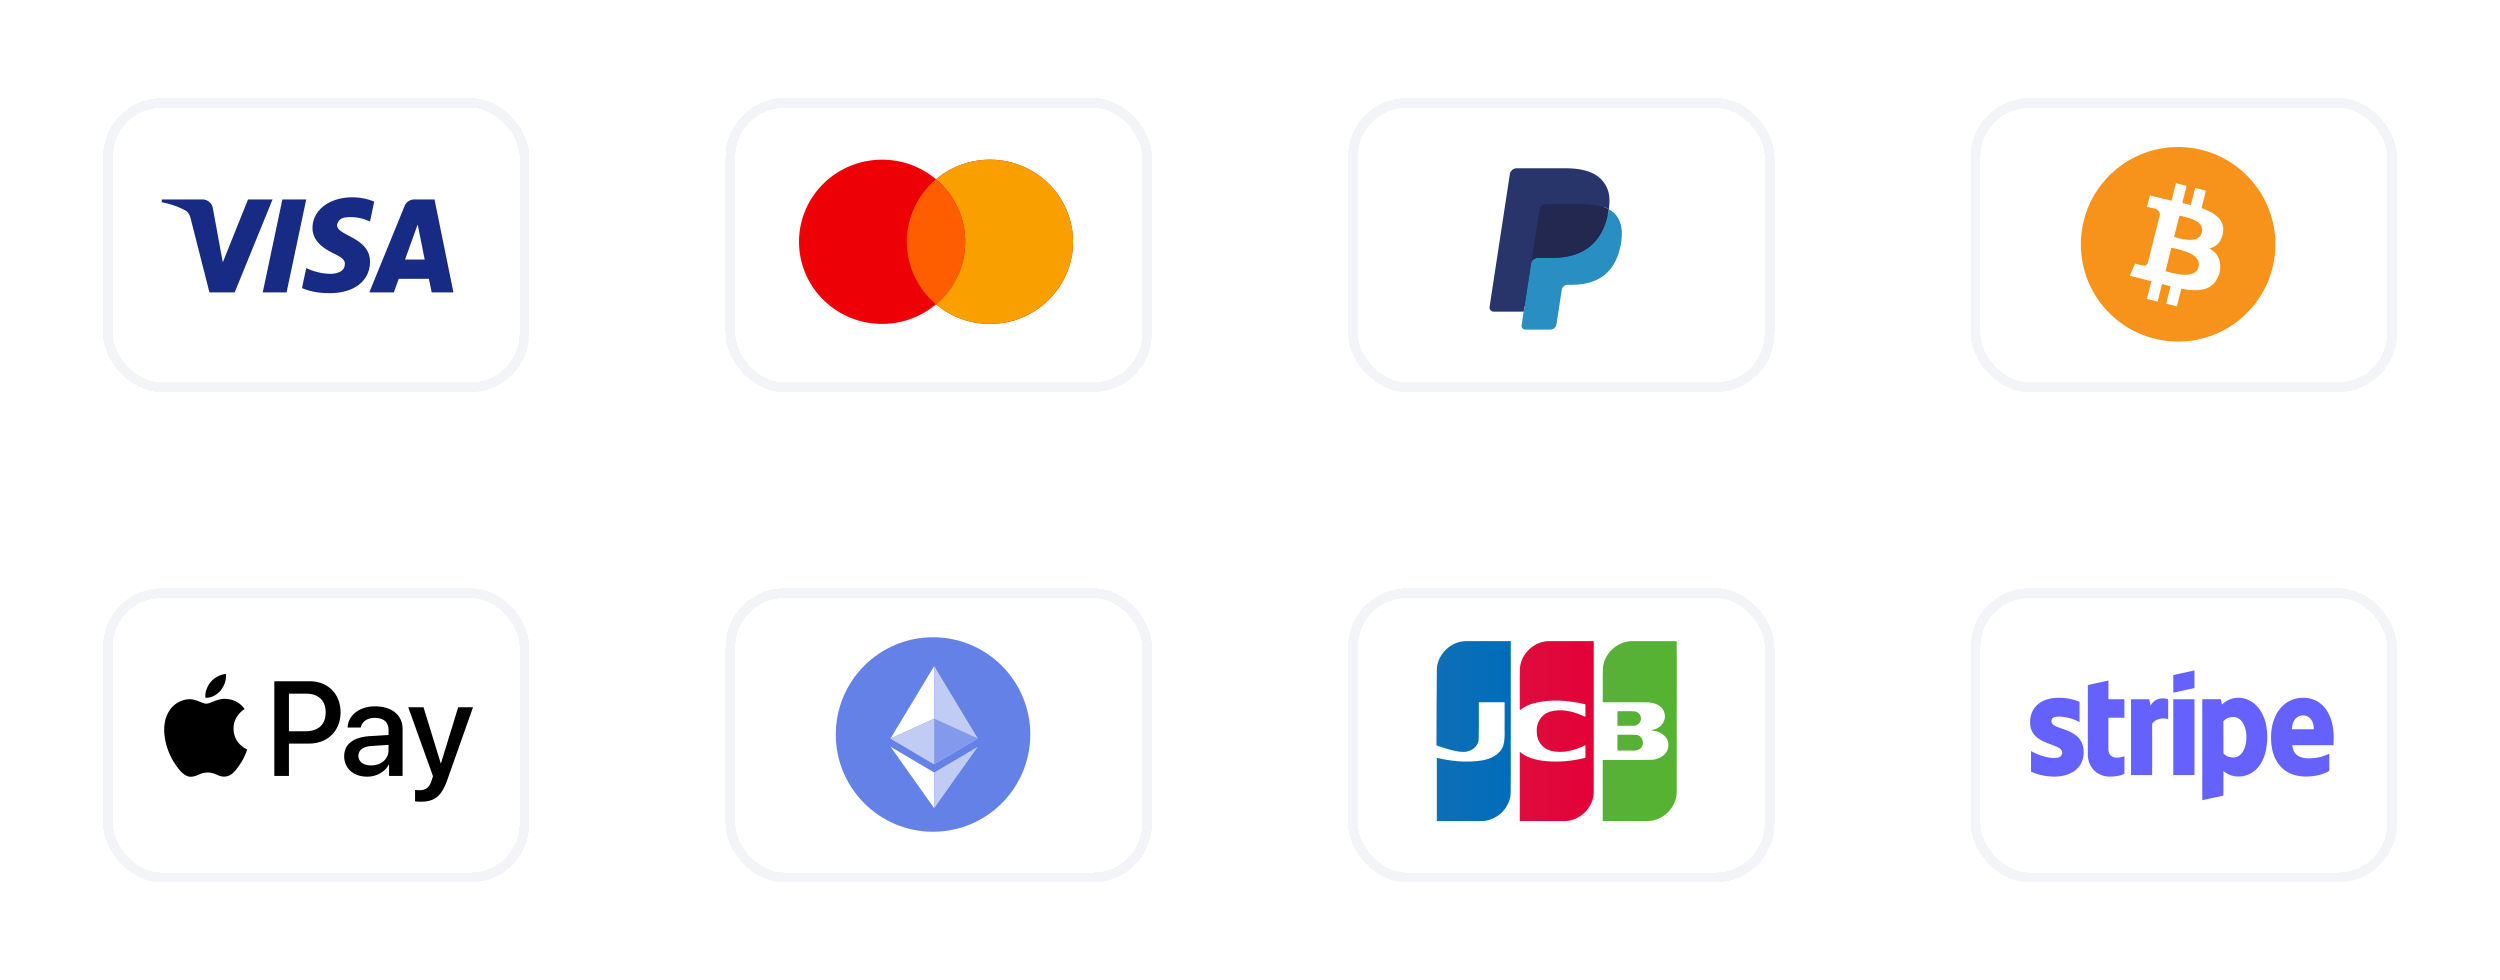 <svg width="255" height="100" fill="none" xmlns="http://www.w3.org/2000/svg"><g filter="url(#filter0_d_174_1045)"><rect x="8.5" y="12" width="43.5" height="30" rx="6" fill="#fff" shape-rendering="crispEdges"/><rect x="9" y="12.5" width="42.5" height="29" rx="5.5" stroke="#F2F4F7" shape-rendering="crispEdges"/><path fill-rule="evenodd" clip-rule="evenodd" d="M21.938 31.823h-2.575l-1.93-7.582c-.092-.35-.287-.658-.573-.803a8.217 8.217 0 00-2.36-.802v-.292h4.148c.572 0 1.001.438 1.073.947l1.002 5.47 2.573-6.417H25.8l-3.861 9.479zm5.292 0H24.8l2.002-9.48h2.432l-2.003 9.48zm5.148-6.853c.072-.51.501-.803 1.002-.803a4.418 4.418 0 012.36.437l.43-2.04a6.002 6.002 0 00-2.217-.439c-2.36 0-4.078 1.313-4.078 3.135 0 1.387 1.217 2.114 2.075 2.553.93.437 1.287.73 1.216 1.166 0 .656-.716.948-1.43.948-.859 0-1.718-.218-2.503-.584l-.43 2.043c.859.364 1.788.51 2.646.51 2.647.072 4.291-1.24 4.291-3.209 0-2.479-3.362-2.624-3.362-3.717zm11.872 6.853l-1.93-9.48h-2.075c-.429 0-.858.293-1.001.73l-3.575 8.75h2.503l.5-1.385h3.075l.286 1.385h2.217zm-3.647-6.927l.715 3.573h-2.003l1.288-3.573z" fill="#172B85"/></g><g filter="url(#filter1_d_174_1045)"><rect x="72" y="12" width="43.5" height="30" rx="6" fill="#fff" shape-rendering="crispEdges"/><rect x="72.5" y="12.5" width="42.5" height="29" rx="5.5" stroke="#F2F4F7" shape-rendering="crispEdges"/><path fill-rule="evenodd" clip-rule="evenodd" d="M93.474 33.037c-1.48 1.247-3.4 2-5.498 2-4.681 0-8.476-3.75-8.476-8.374 0-4.626 3.795-8.375 8.476-8.375 2.098 0 4.018.753 5.498 2 1.48-1.247 3.4-2 5.498-2 4.681 0 8.475 3.75 8.475 8.375s-3.794 8.375-8.475 8.375a8.503 8.503 0 01-5.498-2.001z" fill="#ED0006"/><path fill-rule="evenodd" clip-rule="evenodd" d="M93.474 33.037a8.316 8.316 0 002.978-6.374 8.316 8.316 0 00-2.978-6.375c1.48-1.247 3.4-2 5.498-2 4.681 0 8.476 3.75 8.476 8.375s-3.795 8.375-8.476 8.375a8.503 8.503 0 01-5.498-2.001z" fill="#F9A000"/><path fill-rule="evenodd" clip-rule="evenodd" d="M93.474 33.037a8.316 8.316 0 002.978-6.374 8.316 8.316 0 00-2.978-6.375 8.316 8.316 0 00-2.978 6.375 8.316 8.316 0 002.978 6.374z" fill="#FF5E00"/></g><g filter="url(#filter2_d_174_1045)"><rect x="135.5" y="12" width="43.5" height="30" rx="6" fill="#fff" shape-rendering="crispEdges"/><rect x="136" y="12.5" width="42.5" height="29" rx="5.5" stroke="#F2F4F7" shape-rendering="crispEdges"/><path fill-rule="evenodd" clip-rule="evenodd" d="M153.768 35.06l.276-1.811-.615-.015h-2.935l2.04-13.367a.177.177 0 01.057-.105.162.162 0 01.108-.041h4.949c1.643 0 2.777.353 3.369 1.05.277.328.454.67.54 1.046.089.395.091.867.003 1.442l-.006.042v.369l.278.162c.233.128.419.275.561.443.238.28.391.635.456 1.056.067.434.045.95-.065 1.534-.126.672-.331 1.257-.608 1.736a3.531 3.531 0 01-.962 1.09c-.368.27-.804.474-1.297.605a6.272 6.272 0 01-1.621.194h-.385c-.275 0-.543.102-.753.286-.21.188-.35.444-.392.724l-.029.163-.488 3.193-.022.117c-.006.037-.016.056-.031.068a.08.08 0 01-.05.02h-2.378z" fill="#28356A"/><path fill-rule="evenodd" clip-rule="evenodd" d="M162.095 23.343a9.874 9.874 0 01-.051.3c-.653 3.463-2.885 4.66-5.737 4.66h-1.452a.712.712 0 00-.697.617l-.954 6.254a.38.38 0 00.367.444h2.575a.626.626 0 00.612-.54l.025-.135.485-3.18.031-.175a.627.627 0 01.612-.54h.385c2.495 0 4.449-1.047 5.02-4.077.238-1.266.115-2.323-.516-3.066a2.474 2.474 0 00-.705-.562z" fill="#298FC2"/><path fill-rule="evenodd" clip-rule="evenodd" d="M161.412 23.062a5.042 5.042 0 00-.635-.146 7.833 7.833 0 00-1.28-.096h-3.879a.594.594 0 00-.267.063.637.637 0 00-.344.478l-.826 5.402-.023.157a.712.712 0 01.697-.617h1.452c2.851 0 5.084-1.197 5.737-4.66.019-.102.035-.202.05-.3a3.424 3.424 0 00-.682-.281z" fill="#22284F"/><path fill-rule="evenodd" clip-rule="evenodd" d="M155.007 23.36a.635.635 0 01.344-.477.6.6 0 01.267-.063h3.879c.46 0 .889.032 1.28.097a5.207 5.207 0 01.781.192c.193.066.372.144.537.234.194-1.28-.002-2.15-.671-2.94-.738-.869-2.07-1.24-3.775-1.24H152.7a.715.715 0 00-.699.617l-2.061 13.505a.435.435 0 00.419.508h3.055l1.593-10.432z" fill="#28356A"/></g><g filter="url(#filter3_d_174_1045)"><rect x="199" y="12" width="43.5" height="30" rx="6" fill="#fff" shape-rendering="crispEdges"/><rect x="199.5" y="12.5" width="42.5" height="29" rx="5.5" stroke="#F2F4F7" shape-rendering="crispEdges"/><path fill-rule="evenodd" clip-rule="evenodd" d="M230.087 26.919c0 5.478-4.44 9.918-9.918 9.918-5.478 0-9.919-4.44-9.919-9.918 0-5.478 4.441-9.919 9.919-9.919 5.478 0 9.918 4.44 9.918 9.919zm-7.535-3.685c1.379.473 2.389 1.183 2.191 2.503-.144.967-.682 1.435-1.397 1.598.981.509 1.315 1.474 1.004 2.64-.589 1.68-1.991 1.822-3.855 1.47l-.452 1.806-1.093-.272.446-1.78c-.283-.07-.573-.146-.871-.226l-.448 1.79-1.092-.272.452-1.809-2.201-.553.543-1.246s.806.212.795.197c.309.076.447-.125.501-.258l1.227-4.9c.013-.231-.067-.523-.51-.633.017-.012-.793-.197-.793-.197l.29-1.163 2.204.544.449-1.788 1.092.271-.439 1.754c.294.066.589.133.876.205l.436-1.742 1.092.271-.447 1.79zm-2.615 2.983c.744.197 2.364.627 2.646-.5.288-1.151-1.285-1.499-2.056-1.67l-.227-.051-.544 2.174.181.047zm-.843 3.5c.891.236 2.841.75 3.151-.491.318-1.269-1.573-1.691-2.495-1.898a11.7 11.7 0 01-.268-.062l-.601 2.397.213.055z" fill="#F7931A"/></g><g filter="url(#filter4_d_174_1045)"><rect x="8.5" y="62" width="43.5" height="30" rx="6" fill="#fff" shape-rendering="crispEdges"/><rect x="9" y="62.5" width="42.5" height="29" rx="5.5" stroke="#F2F4F7" shape-rendering="crispEdges"/><path fill-rule="evenodd" clip-rule="evenodd" d="M20.506 72.429c-.37.44-.96.787-1.55.737-.075-.595.215-1.227.553-1.617.37-.452 1.015-.774 1.538-.799.062.62-.178 1.227-.541 1.679zm.535.855c-.52-.03-.995.157-1.379.31-.247.097-.456.18-.615.18-.178 0-.396-.088-.64-.186-.32-.127-.686-.274-1.07-.267-.88.013-1.698.514-2.148 1.314-.922 1.598-.24 3.965.653 5.266.437.644.96 1.35 1.649 1.325.303-.011.52-.104.747-.2.26-.112.53-.227.95-.227.408 0 .666.112.914.22.235.103.462.201.797.195.714-.012 1.163-.644 1.6-1.289a5.643 5.643 0 00.71-1.468l.004-.012-.017-.008c-.158-.073-1.362-.628-1.374-2.117-.011-1.25.956-1.883 1.108-1.983a.337.337 0 00.018-.012c-.615-.917-1.575-1.016-1.907-1.041zm4.94 7.862v-9.659h3.6c1.859 0 3.157 1.289 3.157 3.172 0 1.884-1.323 3.185-3.206 3.185h-2.061v3.302h-1.49zm1.49-8.395h1.716c1.293 0 2.031.694 2.031 1.914 0 1.221-.738 1.921-2.037 1.921h-1.71v-3.835zm10.183 7.236c-.394.756-1.261 1.233-2.196 1.233-1.385 0-2.35-.83-2.35-2.082 0-1.239.934-1.951 2.663-2.056l1.859-.112v-.533c0-.787-.511-1.214-1.422-1.214-.75 0-1.298.39-1.409.985h-1.341c.043-1.251 1.212-2.162 2.793-2.162 1.705 0 2.812.898 2.812 2.292v4.808h-1.378v-1.159h-.03zm-1.797.087c-.793 0-1.298-.384-1.298-.973 0-.607.486-.96 1.415-1.016l1.656-.105v.545c0 .905-.763 1.549-1.773 1.549zm7.778 1.45c-.597 1.691-1.28 2.249-2.732 2.249-.11 0-.48-.013-.566-.037v-1.159c.092.012.32.025.437.025.658 0 1.027-.279 1.255-1.004l.135-.427-2.522-7.032h1.556l1.754 5.706h.03l1.754-5.706h1.514l-2.615 7.385z" fill="#000"/></g><g filter="url(#filter5_d_174_1045)"><rect x="72" y="62" width="43.5" height="30" rx="6" fill="#fff" shape-rendering="crispEdges"/><rect x="72.5" y="62.5" width="42.5" height="29" rx="5.5" stroke="#F2F4F7" shape-rendering="crispEdges"/><circle cx="93.169" cy="76.919" fill="#6481E7" r="9.919"/><path fill-rule="evenodd" clip-rule="evenodd" d="M88.835 77.322l4.45 2.63V69.94l-4.45 7.382z" fill="#fff"/><path fill-rule="evenodd" clip-rule="evenodd" d="M93.285 69.94v10.013l4.45-2.63-4.45-7.383z" fill="#C1CCF5"/><path fill-rule="evenodd" clip-rule="evenodd" d="M93.285 75.3l-4.45 2.022 4.45 2.63 4.45-2.63-4.45-2.022z" fill="#8299EC"/><path fill-rule="evenodd" clip-rule="evenodd" d="M93.285 75.3l-4.45 2.022 4.45 2.63V75.3z" fill="#C1CCF5"/><path fill-rule="evenodd" clip-rule="evenodd" d="M88.835 78.166l4.45 6.27v-3.641l-4.45-2.629z" fill="#fff"/><path fill-rule="evenodd" clip-rule="evenodd" d="M93.285 80.795v3.641l4.452-6.27-4.452 2.629z" fill="#C1CCF5"/></g><g filter="url(#filter6_d_174_1045)"><rect x="135.5" y="62" width="43.5" height="30" rx="6" fill="#fff" shape-rendering="crispEdges"/><rect x="136" y="62.5" width="42.5" height="29" rx="5.5" stroke="#F2F4F7" shape-rendering="crispEdges"/><path d="M162.977 76.943c.664.014 1.332-.03 1.994.023.669.125.831 1.139.236 1.47-.406.22-.889.082-1.329.12h-.901v-1.613zm2.378-1.827c.147.52-.355.989-.856.917h-1.522c.011-.491-.021-1.024.016-1.49.609.017 1.224-.035 1.83.028.26.065.478.279.532.545zm3.661-7.723c.028.995.004 2.042.012 3.057-.002 4.125.004 8.25-.003 12.376-.027 1.546-1.397 2.89-2.933 2.92-1.537.007-3.074.002-4.611.003v-6.237c1.675-.008 3.351.018 5.025-.013.776-.048 1.627-.56 1.663-1.415.091-.859-.718-1.453-1.486-1.546-.295-.008-.287-.086 0-.12.733-.159 1.308-.917 1.093-1.677-.184-.799-1.067-1.108-1.802-1.106-1.497-.01-2.995-.002-4.493-.005.01-1.164-.02-2.33.017-3.493.118-1.519 1.523-2.77 3.037-2.743h4.481z" fill="url(#paint0_linear_174_1045)"/><path d="M144.558 70.294c.038-1.544 1.414-2.876 2.948-2.899 1.531-.005 3.063 0 4.594-.002-.004 5.165.008 10.33-.006 15.495-.059 1.525-1.421 2.832-2.937 2.859-1.534.005-3.069 0-4.603.002v-6.447c1.49.352 3.053.502 4.573.268.909-.146 1.903-.592 2.211-1.535.226-.806.099-1.655.133-2.483V73.63h-2.631c-.012 1.271.024 2.545-.019 3.815-.071.78-.844 1.276-1.58 1.25-.913.01-2.722-.662-2.722-.662-.005-2.382.026-5.365.039-7.739z" fill="url(#paint1_linear_174_1045)"/><path d="M153.081 74.406c-.139.029-.028-.472-.063-.662.009-1.202-.02-2.406.016-3.607.118-1.524 1.534-2.78 3.054-2.744h4.476c-.004 5.165.008 10.33-.006 15.495-.06 1.525-1.421 2.832-2.938 2.86-1.534.005-3.068 0-4.602.001v-7.063c1.048.86 2.472.993 3.777.996.984 0 1.963-.153 2.918-.38v-1.294c-1.077.537-2.343.878-3.537.57-.833-.207-1.437-1.012-1.424-1.872-.096-.894.428-1.837 1.306-2.103 1.091-.342 2.279-.08 3.302.363.219.115.441.257.353-.109V73.84c-1.709-.407-3.529-.556-5.247-.114-.497.14-.981.353-1.385.68z" fill="url(#paint2_linear_174_1045)"/></g><g filter="url(#filter7_d_174_1045)"><rect x="199" y="62" width="43.5" height="30" rx="6" fill="#fff" shape-rendering="crispEdges"/><rect x="199.5" y="62.5" width="42.5" height="29" rx="5.5" stroke="#F2F4F7" shape-rendering="crispEdges"/><path fill-rule="evenodd" clip-rule="evenodd" d="M221.835 72.177l-2.159.477v-1.801l2.159-.469v1.793zm4.49.998c-.843 0-1.385.407-1.686.69l-.112-.548h-1.892v10.299l2.15-.469.009-2.5c.31.23.765.557 1.522.557 1.54 0 2.942-1.272 2.942-4.072-.009-2.561-1.428-3.957-2.933-3.957zm-.516 6.086c-.508 0-.809-.185-1.015-.415l-.009-3.277c.224-.256.534-.433 1.024-.433.783 0 1.324.901 1.324 2.058 0 1.184-.533 2.067-1.324 2.067zm10.227-2.04c0-2.261-1.067-4.046-3.105-4.046-2.047 0-3.286 1.785-3.286 4.028 0 2.659 1.462 4.001 3.561 4.001 1.024 0 1.798-.238 2.383-.574v-1.766c-.585.3-1.256.485-2.108.485-.834 0-1.574-.3-1.668-1.342h4.206c0-.049.003-.16.006-.287.005-.173.011-.377.011-.5zm-4.249-.84c0-.997.593-1.412 1.135-1.412.525 0 1.084.415 1.084 1.413h-2.219zm-12.111-3.055h2.159v7.728h-2.159v-7.728zm-2.451 0l.138.653c.507-.954 1.514-.76 1.789-.653v2.031c-.267-.097-1.127-.22-1.634.46v5.237h-2.151v-7.728h1.858zm-4.163-1.917l-2.099.46-.008 7.074c0 1.307.954 2.27 2.227 2.27.706 0 1.222-.132 1.506-.291v-1.793c-.276.114-1.635.52-1.635-.787v-3.135h1.635v-1.881h-1.635l.009-1.917zm-5.083 3.683c-.456 0-.731.133-.731.477 0 .376.473.542 1.061.747.958.334 2.219.775 2.224 2.406 0 1.581-1.23 2.491-3.019 2.491a5.83 5.83 0 01-2.348-.503v-2.102c.723.406 1.634.706 2.348.706.482 0 .826-.132.826-.539 0-.416-.513-.607-1.133-.837-.945-.35-2.135-.791-2.135-2.263 0-1.563 1.161-2.5 2.907-2.5a5.54 5.54 0 012.133.407v2.075c-.654-.362-1.48-.565-2.133-.565z" fill="#6461FC"/></g><defs><filter id="filter0_d_174_1045" x=".5" y="0" width="63.5" height="50" filterUnits="userSpaceOnUse" color-interpolation-filters="sRGB"><feFlood flood-opacity="0" result="BackgroundImageFix"/><feColorMatrix in="SourceAlpha" values="0 0 0 0 0 0 0 0 0 0 0 0 0 0 0 0 0 0 127 0" result="hardAlpha"/><feOffset dx="2" dy="-2"/><feGaussianBlur stdDeviation="5"/><feComposite in2="hardAlpha" operator="out"/><feColorMatrix values="0 0 0 0 0 0 0 0 0 0 0 0 0 0 0 0 0 0 0.1 0"/><feBlend in2="BackgroundImageFix" result="effect1_dropShadow_174_1045"/><feBlend in="SourceGraphic" in2="effect1_dropShadow_174_1045" result="shape"/></filter><filter id="filter1_d_174_1045" x="64" y="0" width="63.5" height="50" filterUnits="userSpaceOnUse" color-interpolation-filters="sRGB"><feFlood flood-opacity="0" result="BackgroundImageFix"/><feColorMatrix in="SourceAlpha" values="0 0 0 0 0 0 0 0 0 0 0 0 0 0 0 0 0 0 127 0" result="hardAlpha"/><feOffset dx="2" dy="-2"/><feGaussianBlur stdDeviation="5"/><feComposite in2="hardAlpha" operator="out"/><feColorMatrix values="0 0 0 0 0 0 0 0 0 0 0 0 0 0 0 0 0 0 0.1 0"/><feBlend in2="BackgroundImageFix" result="effect1_dropShadow_174_1045"/><feBlend in="SourceGraphic" in2="effect1_dropShadow_174_1045" result="shape"/></filter><filter id="filter2_d_174_1045" x="127.5" y="0" width="63.5" height="50" filterUnits="userSpaceOnUse" color-interpolation-filters="sRGB"><feFlood flood-opacity="0" result="BackgroundImageFix"/><feColorMatrix in="SourceAlpha" values="0 0 0 0 0 0 0 0 0 0 0 0 0 0 0 0 0 0 127 0" result="hardAlpha"/><feOffset dx="2" dy="-2"/><feGaussianBlur stdDeviation="5"/><feComposite in2="hardAlpha" operator="out"/><feColorMatrix values="0 0 0 0 0 0 0 0 0 0 0 0 0 0 0 0 0 0 0.1 0"/><feBlend in2="BackgroundImageFix" result="effect1_dropShadow_174_1045"/><feBlend in="SourceGraphic" in2="effect1_dropShadow_174_1045" result="shape"/></filter><filter id="filter3_d_174_1045" x="191" y="0" width="63.5" height="50" filterUnits="userSpaceOnUse" color-interpolation-filters="sRGB"><feFlood flood-opacity="0" result="BackgroundImageFix"/><feColorMatrix in="SourceAlpha" values="0 0 0 0 0 0 0 0 0 0 0 0 0 0 0 0 0 0 127 0" result="hardAlpha"/><feOffset dx="2" dy="-2"/><feGaussianBlur stdDeviation="5"/><feComposite in2="hardAlpha" operator="out"/><feColorMatrix values="0 0 0 0 0 0 0 0 0 0 0 0 0 0 0 0 0 0 0.1 0"/><feBlend in2="BackgroundImageFix" result="effect1_dropShadow_174_1045"/><feBlend in="SourceGraphic" in2="effect1_dropShadow_174_1045" result="shape"/></filter><filter id="filter4_d_174_1045" x=".5" y="50" width="63.5" height="50" filterUnits="userSpaceOnUse" color-interpolation-filters="sRGB"><feFlood flood-opacity="0" result="BackgroundImageFix"/><feColorMatrix in="SourceAlpha" values="0 0 0 0 0 0 0 0 0 0 0 0 0 0 0 0 0 0 127 0" result="hardAlpha"/><feOffset dx="2" dy="-2"/><feGaussianBlur stdDeviation="5"/><feComposite in2="hardAlpha" operator="out"/><feColorMatrix values="0 0 0 0 0 0 0 0 0 0 0 0 0 0 0 0 0 0 0.1 0"/><feBlend in2="BackgroundImageFix" result="effect1_dropShadow_174_1045"/><feBlend in="SourceGraphic" in2="effect1_dropShadow_174_1045" result="shape"/></filter><filter id="filter5_d_174_1045" x="64" y="50" width="63.5" height="50" filterUnits="userSpaceOnUse" color-interpolation-filters="sRGB"><feFlood flood-opacity="0" result="BackgroundImageFix"/><feColorMatrix in="SourceAlpha" values="0 0 0 0 0 0 0 0 0 0 0 0 0 0 0 0 0 0 127 0" result="hardAlpha"/><feOffset dx="2" dy="-2"/><feGaussianBlur stdDeviation="5"/><feComposite in2="hardAlpha" operator="out"/><feColorMatrix values="0 0 0 0 0 0 0 0 0 0 0 0 0 0 0 0 0 0 0.1 0"/><feBlend in2="BackgroundImageFix" result="effect1_dropShadow_174_1045"/><feBlend in="SourceGraphic" in2="effect1_dropShadow_174_1045" result="shape"/></filter><filter id="filter6_d_174_1045" x="127.5" y="50" width="63.5" height="50" filterUnits="userSpaceOnUse" color-interpolation-filters="sRGB"><feFlood flood-opacity="0" result="BackgroundImageFix"/><feColorMatrix in="SourceAlpha" values="0 0 0 0 0 0 0 0 0 0 0 0 0 0 0 0 0 0 127 0" result="hardAlpha"/><feOffset dx="2" dy="-2"/><feGaussianBlur stdDeviation="5"/><feComposite in2="hardAlpha" operator="out"/><feColorMatrix values="0 0 0 0 0 0 0 0 0 0 0 0 0 0 0 0 0 0 0.1 0"/><feBlend in2="BackgroundImageFix" result="effect1_dropShadow_174_1045"/><feBlend in="SourceGraphic" in2="effect1_dropShadow_174_1045" result="shape"/></filter><filter id="filter7_d_174_1045" x="191" y="50" width="63.5" height="50" filterUnits="userSpaceOnUse" color-interpolation-filters="sRGB"><feFlood flood-opacity="0" result="BackgroundImageFix"/><feColorMatrix in="SourceAlpha" values="0 0 0 0 0 0 0 0 0 0 0 0 0 0 0 0 0 0 127 0" result="hardAlpha"/><feOffset dx="2" dy="-2"/><feGaussianBlur stdDeviation="5"/><feComposite in2="hardAlpha" operator="out"/><feColorMatrix values="0 0 0 0 0 0 0 0 0 0 0 0 0 0 0 0 0 0 0.1 0"/><feBlend in2="BackgroundImageFix" result="effect1_dropShadow_174_1045"/><feBlend in="SourceGraphic" in2="effect1_dropShadow_174_1045" result="shape"/></filter><linearGradient id="paint0_linear_174_1045" x1="161.43" y1="76.179" x2="168.98" y2="76.179" gradientUnits="userSpaceOnUse"><stop stop-color="#58B03A"/><stop offset="1" stop-color="#55B330"/></linearGradient><linearGradient id="paint1_linear_174_1045" x1="144.394" y1="76.747" x2="151.976" y2="76.747" gradientUnits="userSpaceOnUse"><stop stop-color="#0F6EB6"/><stop offset="1" stop-color="#006DBA"/></linearGradient><linearGradient id="paint2_linear_174_1045" x1="153.007" y1="76.357" x2="160.562" y2="76.357" gradientUnits="userSpaceOnUse"><stop stop-color="#DE0D3D"/><stop offset="1" stop-color="#E30138"/></linearGradient></defs></svg>